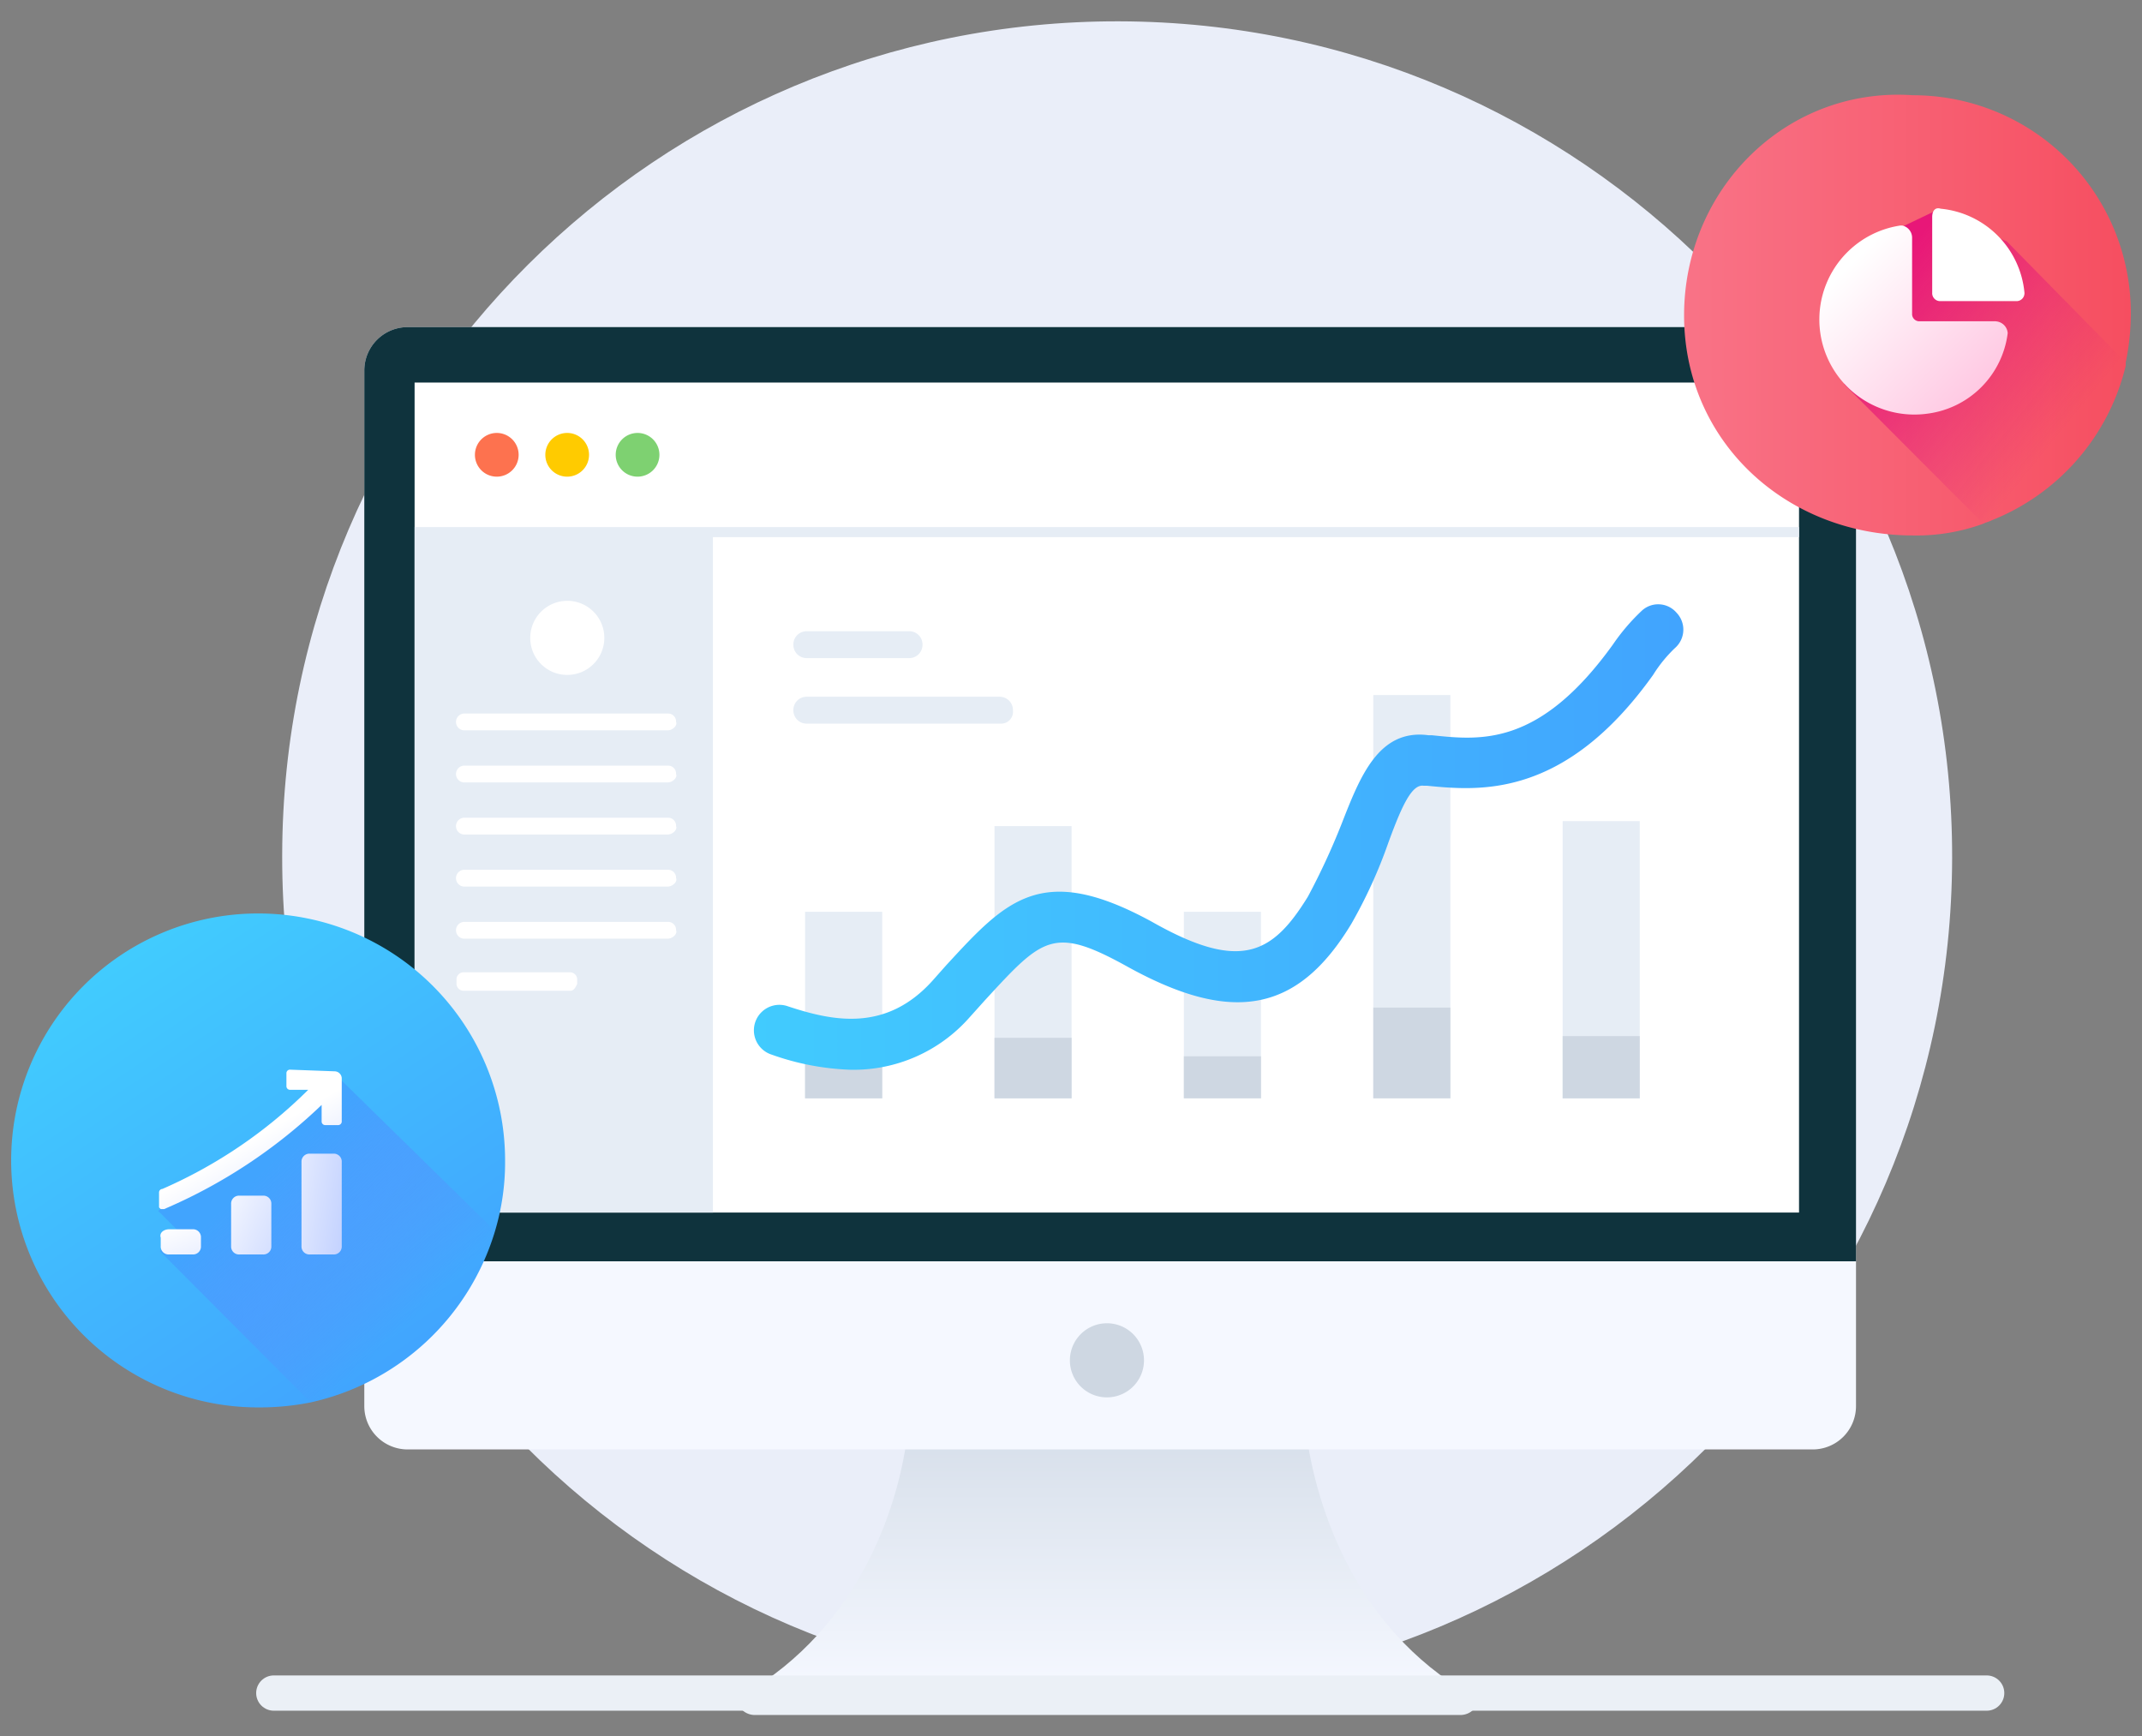 <svg id="Layer_1" data-name="Layer 1" xmlns="http://www.w3.org/2000/svg" xmlns:xlink="http://www.w3.org/1999/xlink" viewBox="0 0 512 415"><rect x="0" y="0" width="512" height="415" fill="#808080" stroke="none"/><defs><style>.cls-1{fill:#eaeef9;}.cls-2{fill:url(#linear-gradient);}.cls-3{fill:#ebf0f6;}.cls-4{fill:#f5f8ff;}.cls-5{fill:#0f333d;}.cls-6{fill:#fff;}.cls-7{fill:#fd724f;}.cls-8{fill:#ffcb00;}.cls-9{fill:#7ed171;}.cls-10{fill:#e6edf5;}.cls-11{fill:#ced7e2;}.cls-12{fill:url(#linear-gradient-2);}.cls-13{fill:url(#linear-gradient-3);}.cls-14{fill:url(#linear-gradient-4);}.cls-15{fill:url(#linear-gradient-5);}.cls-16{fill:url(#linear-gradient-6);}.cls-17{fill:url(#linear-gradient-7);}.cls-18{fill:url(#linear-gradient-8);}.cls-19{fill:url(#linear-gradient-9);}.cls-20{fill:url(#linear-gradient-10);}.cls-21{fill:url(#linear-gradient-11);}.cls-22{fill:none;stroke:#ebf0f6;stroke-linecap:round;stroke-linejoin:round;stroke-width:8.433px;}</style><linearGradient id="linear-gradient" x1="15.13" y1="378.752" x2="15.13" y2="382.514" gradientTransform="matrix(41.235, 0, 0, -15.701, -359.344, 6349.925)" gradientUnits="userSpaceOnUse"><stop offset="0" stop-color="#f5f8ff"/><stop offset="0.991" stop-color="#d8e0eb"/></linearGradient><linearGradient id="linear-gradient-2" x1="24.089" y1="398.894" x2="28.323" y2="398.894" gradientTransform="matrix(25.326, 0, 0, -24.985, -208.067, 10041.646)" gradientUnits="userSpaceOnUse"><stop offset="0" stop-color="#f97387"/><stop offset="1" stop-color="#f64e60"/></linearGradient><linearGradient id="linear-gradient-3" x1="37.123" y1="397.008" x2="39.62" y2="394.761" gradientTransform="matrix(15.96, 0, 0, -17.714, -141.339, 7098.32)" gradientUnits="userSpaceOnUse"><stop offset="0" stop-color="#e81778"/><stop offset="1" stop-color="#e01f79" stop-opacity="0"/></linearGradient><linearGradient id="linear-gradient-4" x1="11.567" y1="395.623" x2="15.775" y2="395.623" gradientTransform="matrix(52.686, 0, 0, -26.387, -429.215, 10639.187)" gradientUnits="userSpaceOnUse"><stop offset="0" stop-color="#41cbfe"/><stop offset="1" stop-color="#41a4fe"/></linearGradient><linearGradient id="linear-gradient-5" x1="12.464" y1="395.784" x2="14.813" y2="392.268" gradientTransform="matrix(28, 0, 0, -28, -319.368, 11311.348)" xlink:href="#linear-gradient-4"/><linearGradient id="linear-gradient-6" x1="16.662" y1="388.394" x2="18.534" y2="386.467" gradientTransform="matrix(19.1, 0, 0, -18.476, -256.247, 7456.523)" gradientUnits="userSpaceOnUse"><stop offset="0" stop-color="#41a4fe"/><stop offset="1" stop-color="#657eff" stop-opacity="0"/></linearGradient><linearGradient id="linear-gradient-7" x1="99.957" y1="348.056" x2="89.909" y2="352.058" gradientTransform="matrix(2.283, 0, 0, -5.716, -144.6, 2283.82)" gradientUnits="userSpaceOnUse"><stop offset="0.011" stop-color="#c2d1ff"/><stop offset="1" stop-color="#fff"/></linearGradient><linearGradient id="linear-gradient-8" x1="96.965" y1="304.334" x2="86.917" y2="311.19" gradientTransform="matrix(2.282, 0, 0, -3.335, -148.584, 1320.33)" xlink:href="#linear-gradient-7"/><linearGradient id="linear-gradient-9" x1="93.475" y1="163.359" x2="83.511" y2="179.357" gradientTransform="matrix(2.3, 0, 0, -1.431, -152.708, 549.59)" xlink:href="#linear-gradient-7"/><linearGradient id="linear-gradient-10" x1="27.518" y1="363.29" x2="25.305" y2="366.178" gradientTransform="matrix(10.357, 0, 0, -7.905, -202.378, 3167.32)" xlink:href="#linear-gradient-7"/><linearGradient id="linear-gradient-11" x1="54.33" y1="388.598" x2="51.458" y2="391.452" gradientTransform="matrix(10.704, 0, 0, -10.722, -110.419, 4262.19)" gradientUnits="userSpaceOnUse"><stop offset="0.011" stop-color="#ffc9e3"/><stop offset="1" stop-color="#fff"/></linearGradient></defs><g id="_05" data-name=" 05"><path id="Path-2" class="cls-1" d="M266.558,404.262c110.227.263,199.796-88.88,200.059-199.107S377.738,5.36,267.511,5.096,67.715,93.976,67.451,204.203q-.001.238-.001.476c-.135,110.092,89.002,199.448,199.094,199.583Z"/><path id="Path-3" class="cls-2" d="M351.487,405.064c-28.444.805-62.897,0-86.931-.422-24.034.422-58.491,1.206-86.936.422,28.044-16.061,38.058-46.179,39.66-65.858h94.546C313.812,358.885,323.443,389.003,351.487,405.064Z"/><path id="Path-4" class="cls-3" d="M180.423,409.904h168.66a4.427,4.427,0,0,0,0-8.855h-168.66a4.427,4.427,0,0,0,0,8.855Z"/><path id="Path-5" class="cls-4" d="M443.638,88.628V335.993a10.351,10.351,0,0,1-10.262,10.44q-.076.001-.152,0H97.498a10.356,10.356,0,0,1-10.419-10.292q0-.074,0-.148V88.628A10.36,10.36,0,0,1,97.354,78.184q.072-.001.144,0H433.223a10.12,10.12,0,0,1,10.416,9.815Q443.648,88.313,443.638,88.628Z"/><path id="Path-6" class="cls-5" d="M443.638,88.628V301.46H87.079V88.628A10.36,10.36,0,0,1,97.354,78.184q.072-.001.144,0H433.223a10.12,10.12,0,0,1,10.416,9.815Q443.648,88.313,443.638,88.628Z"/><path id="Path-7" class="cls-6" d="M430.019,91.436H99.1V289.814H430.019Z"/><path id="Path-8" class="cls-7" d="M118.728,113.927a5.224,5.224,0,1,0-5.207-5.241v.017a5.216,5.216,0,0,0,5.207,5.224Z"/><path id="Path-9" class="cls-8" d="M135.556,113.927a5.224,5.224,0,1,0-5.207-5.241l0,.017a5.216,5.216,0,0,0,5.207,5.224Z"/><path id="Path-10" class="cls-9" d="M152.38,113.927a5.224,5.224,0,1,0-5.207-5.241v.017a5.216,5.216,0,0,0,5.207,5.224Z"/><path id="Path-11" class="cls-10" d="M430.019,125.974H99.1v163.84h71.309V128.381h259.61Z"/><path id="Path-12" class="cls-6" d="M135.556,161.312a8.855,8.855,0,1,0-8.812-8.897q0,.04,0,.08A8.825,8.825,0,0,0,135.556,161.312Z"/><path id="Path-13" class="cls-6" d="M159.594,174.56h-48.477a2.01,2.01,0,1,1,0-4.014h48.49a1.897,1.897,0,0,1,1.99,2.007C161.997,173.359,160.796,174.56,159.594,174.56Z"/><path id="Path-14" class="cls-6" d="M159.594,187.012h-48.477a2.012,2.012,0,1,1,0-4.018h48.49a1.897,1.897,0,0,1,1.99,2.011C161.997,185.81,160.796,187.012,159.594,187.012Z"/><path id="Path-15" class="cls-6" d="M159.594,199.459h-48.477a2.01,2.01,0,1,1,0-4.014h48.49a1.893,1.893,0,0,1,1.991,1.79,1.917,1.917,0,0,1-.001.217C161.997,198.257,160.796,199.459,159.594,199.459Z"/><path id="Path-16" class="cls-6" d="M159.594,211.906h-48.477a2.012,2.012,0,1,1,0-4.018h48.49a1.898,1.898,0,0,1,1.99,2.011C161.997,210.704,160.796,211.906,159.594,211.906Z"/><path id="Path-17" class="cls-6" d="M159.594,224.357h-48.477a2.01,2.01,0,1,1,0-4.014h48.49a1.893,1.893,0,0,1,1.991,1.79,1.917,1.917,0,0,1-.001.217C161.997,223.151,160.796,224.357,159.594,224.357Z"/><path id="Path-18" class="cls-6" d="M136.357,236.804h-25.64a1.724,1.724,0,0,1-1.602-1.607v-1.202a1.724,1.724,0,0,1,1.602-1.607h25.64a1.724,1.724,0,0,1,1.602,1.607v1.202C137.559,236.003,137.158,236.804,136.357,236.804Z"/><path id="Path-19" class="cls-11" d="M264.555,333.986a8.855,8.855,0,1,0-8.817-8.892q0,.04,0,.08A8.825,8.825,0,0,0,264.555,333.986Z"/><path id="Path-20" class="cls-12" d="M509.331,74.971a57.487,57.487,0,0,1-1.223,11.646v.805a53.128,53.128,0,0,1-32.045,36.945c-.801.401-1.181.401-1.982.801a46.459,46.459,0,0,1-16.824,2.812c-30.217,0-54.712-22.391-54.712-52.607s24.495-54.712,54.712-52.607a52.036,52.036,0,0,1,52.074,51.998Q509.332,74.868,509.331,74.971Z"/><path id="Path-21" class="cls-13" d="M508.108,86.617v.805a53.128,53.128,0,0,1-32.045,36.945c-.801.401-1.181.401-1.982.801L440.813,91.837l4.807-16.866-.38-6.422,8.812-14.058,8.391-4.014,17.245,7.227Z"/><path id="Path-22" class="cls-10" d="M210.871,217.931H192.44v44.577h18.43Z"/><path id="Path-23" class="cls-10" d="M256.139,197.452H237.713v65.056H256.139Z"/><path id="Path-24" class="cls-10" d="M301.411,217.931h-18.43v44.577h18.43Z"/><path id="Path-25" class="cls-10" d="M346.68,166.127H328.254v96.381H346.68Z"/><path id="Path-26" class="cls-10" d="M391.944,196.246H373.518v66.262h18.426Z"/><path id="Path-27" class="cls-11" d="M210.871,252.469H192.44v10.04h18.43Z"/><path id="Path-28" class="cls-11" d="M256.139,248.05H237.713v14.458H256.139Z"/><path id="Path-29" class="cls-11" d="M301.411,252.469h-18.43v10.04h18.43Z"/><path id="Path-30" class="cls-11" d="M346.68,240.823H328.254v21.685H346.68Z"/><path id="Path-31" class="cls-11" d="M391.944,247.649H373.518v14.859h18.426Z"/><path id="Path-32" class="cls-14" d="M203.26,255.682a62.225,62.225,0,0,1-18.823-3.618,6.094,6.094,0,0,1,3.605-11.642c10.82,3.614,23.638,6.422,34.854-6.025l3.209-3.614c14.412-15.66,22.845-24.898,49.266-10.453,21.234,12.046,28.845,7.628,37.257-6.025a166.276,166.276,0,0,0,8.011-17.288c4.406-11.245,8.817-22.891,20.834-21.285h.801c11.616,1.206,25.636,2.812,43.261-21.685a48.857,48.857,0,0,1,6.831-8.011,5.768,5.768,0,0,1,8.156.172q.115.12.223.246a5.831,5.831,0,0,1-.174,8.245q-.101.097-.206.188a32.815,32.815,0,0,0-5.216,6.413c-21.209,29.714-41.659,27.707-54.077,26.501h-.801c-2.804-.401-5.207,4.819-8.433,13.653a115.81,115.81,0,0,1-8.796,19.299c-12.818,21.285-28.44,24.093-53.28,10.44-18.03-10.04-20.433-7.227-34.453,8.011l-3.605,4.014A36.903,36.903,0,0,1,203.26,255.682Z"/><path id="Path-33" class="cls-10" d="M217.28,157.294H192.845a3.167,3.167,0,0,1-3.209-3.124q-.001-.044,0-.089a3.167,3.167,0,0,1,3.119-3.213q.045-.001.089,0h24.456a3.162,3.162,0,0,1,3.205,3.12c0,.031,0,.062,0,.093a3.162,3.162,0,0,1-3.111,3.213Q217.337,157.295,217.28,157.294Z"/><path id="Path-34" class="cls-10" d="M239.315,172.958h-46.47a3.167,3.167,0,0,1-3.209-3.124q-.001-.044,0-.089a3.162,3.162,0,0,1,3.111-3.213c.033,0,.065,0,.098,0h46.069a3.162,3.162,0,0,1,3.205,3.12c0,.031,0,.062,0,.093a2.842,2.842,0,0,1-2.804,3.213Z"/><path id="Path-35" class="cls-15" d="M120.731,277.359a57.198,57.198,0,0,1-2.403,16.866,59.343,59.343,0,0,1-44.067,40.963A62.184,62.184,0,0,1,61.843,336.39,59.031,59.031,0,1,1,120.73,277.215Z"/><path id="Path-36" class="cls-16" d="M118.34,294.229A59.343,59.343,0,0,1,74.26,335.192L38.205,299.031l4.807-4.415-5.207-5.203,8.011-6.025,31.248-21.685,3.605-4.415Z"/><path id="Path-37" class="cls-17" d="M74.075,275.74h5.608a1.893,1.893,0,0,1,2.003,2.007v20.079a1.893,1.893,0,0,1-2.003,2.007H74.075a1.897,1.897,0,0,1-2.007-2.007v-20.079a1.897,1.897,0,0,1,2.007-2.007Z"/><path id="Path-38" class="cls-18" d="M57.247,285.779h5.587a1.893,1.893,0,0,1,2.024,2.007v10.04a1.893,1.893,0,0,1-2.003,2.007H57.247a1.893,1.893,0,0,1-2.003-2.007V287.786a1.893,1.893,0,0,1,2.003-2.007Z"/><path id="Path-39" class="cls-19" d="M40.423,293.807h5.608a1.897,1.897,0,0,1,2.003,2.011v2.007a1.893,1.893,0,0,1-2.003,2.007H40.423a1.897,1.897,0,0,1-2.007-2.007v-2.007C38.016,294.613,39.221,293.807,40.423,293.807Z"/><path id="Path-40" class="cls-20" d="M80.084,256.061a1.729,1.729,0,0,1,1.602,1.607v10.44a.864.864,0,0,1-.801.805H77.68a.864.864,0,0,1-.801-.805v-4.014a125.688,125.688,0,0,1-37.662,24.898h-.801l-.401-.405v-3.614a.843.843,0,0,1,.801-.801A114.188,114.188,0,0,0,73.67,260.48H69.264a.865.865,0,0,1-.801-.805v-3.213a.843.843,0,0,1,.801-.801Z"/><path id="Path-41" class="cls-21" d="M477.075,76.788H458.649a1.729,1.729,0,0,1-1.602-1.607V56.709A2.985,2.985,0,0,0,454.66,53.897h-.38A22.716,22.716,0,0,0,460.69,98.874,22.187,22.187,0,0,0,479.9,79.618a3.036,3.036,0,0,0-2.825-2.812Z"/><path id="Path-42" class="cls-6" d="M461.853,51.89V69.962a1.897,1.897,0,0,0,2.024,2.007h18.004a1.897,1.897,0,0,0,2.024-2.007,22.246,22.246,0,0,0-20.028-20.079C462.654,49.482,461.853,50.283,461.853,51.89Z"/><path id="Path-43" class="cls-22" d="M65.448,404.663H474.87"/></g></svg>